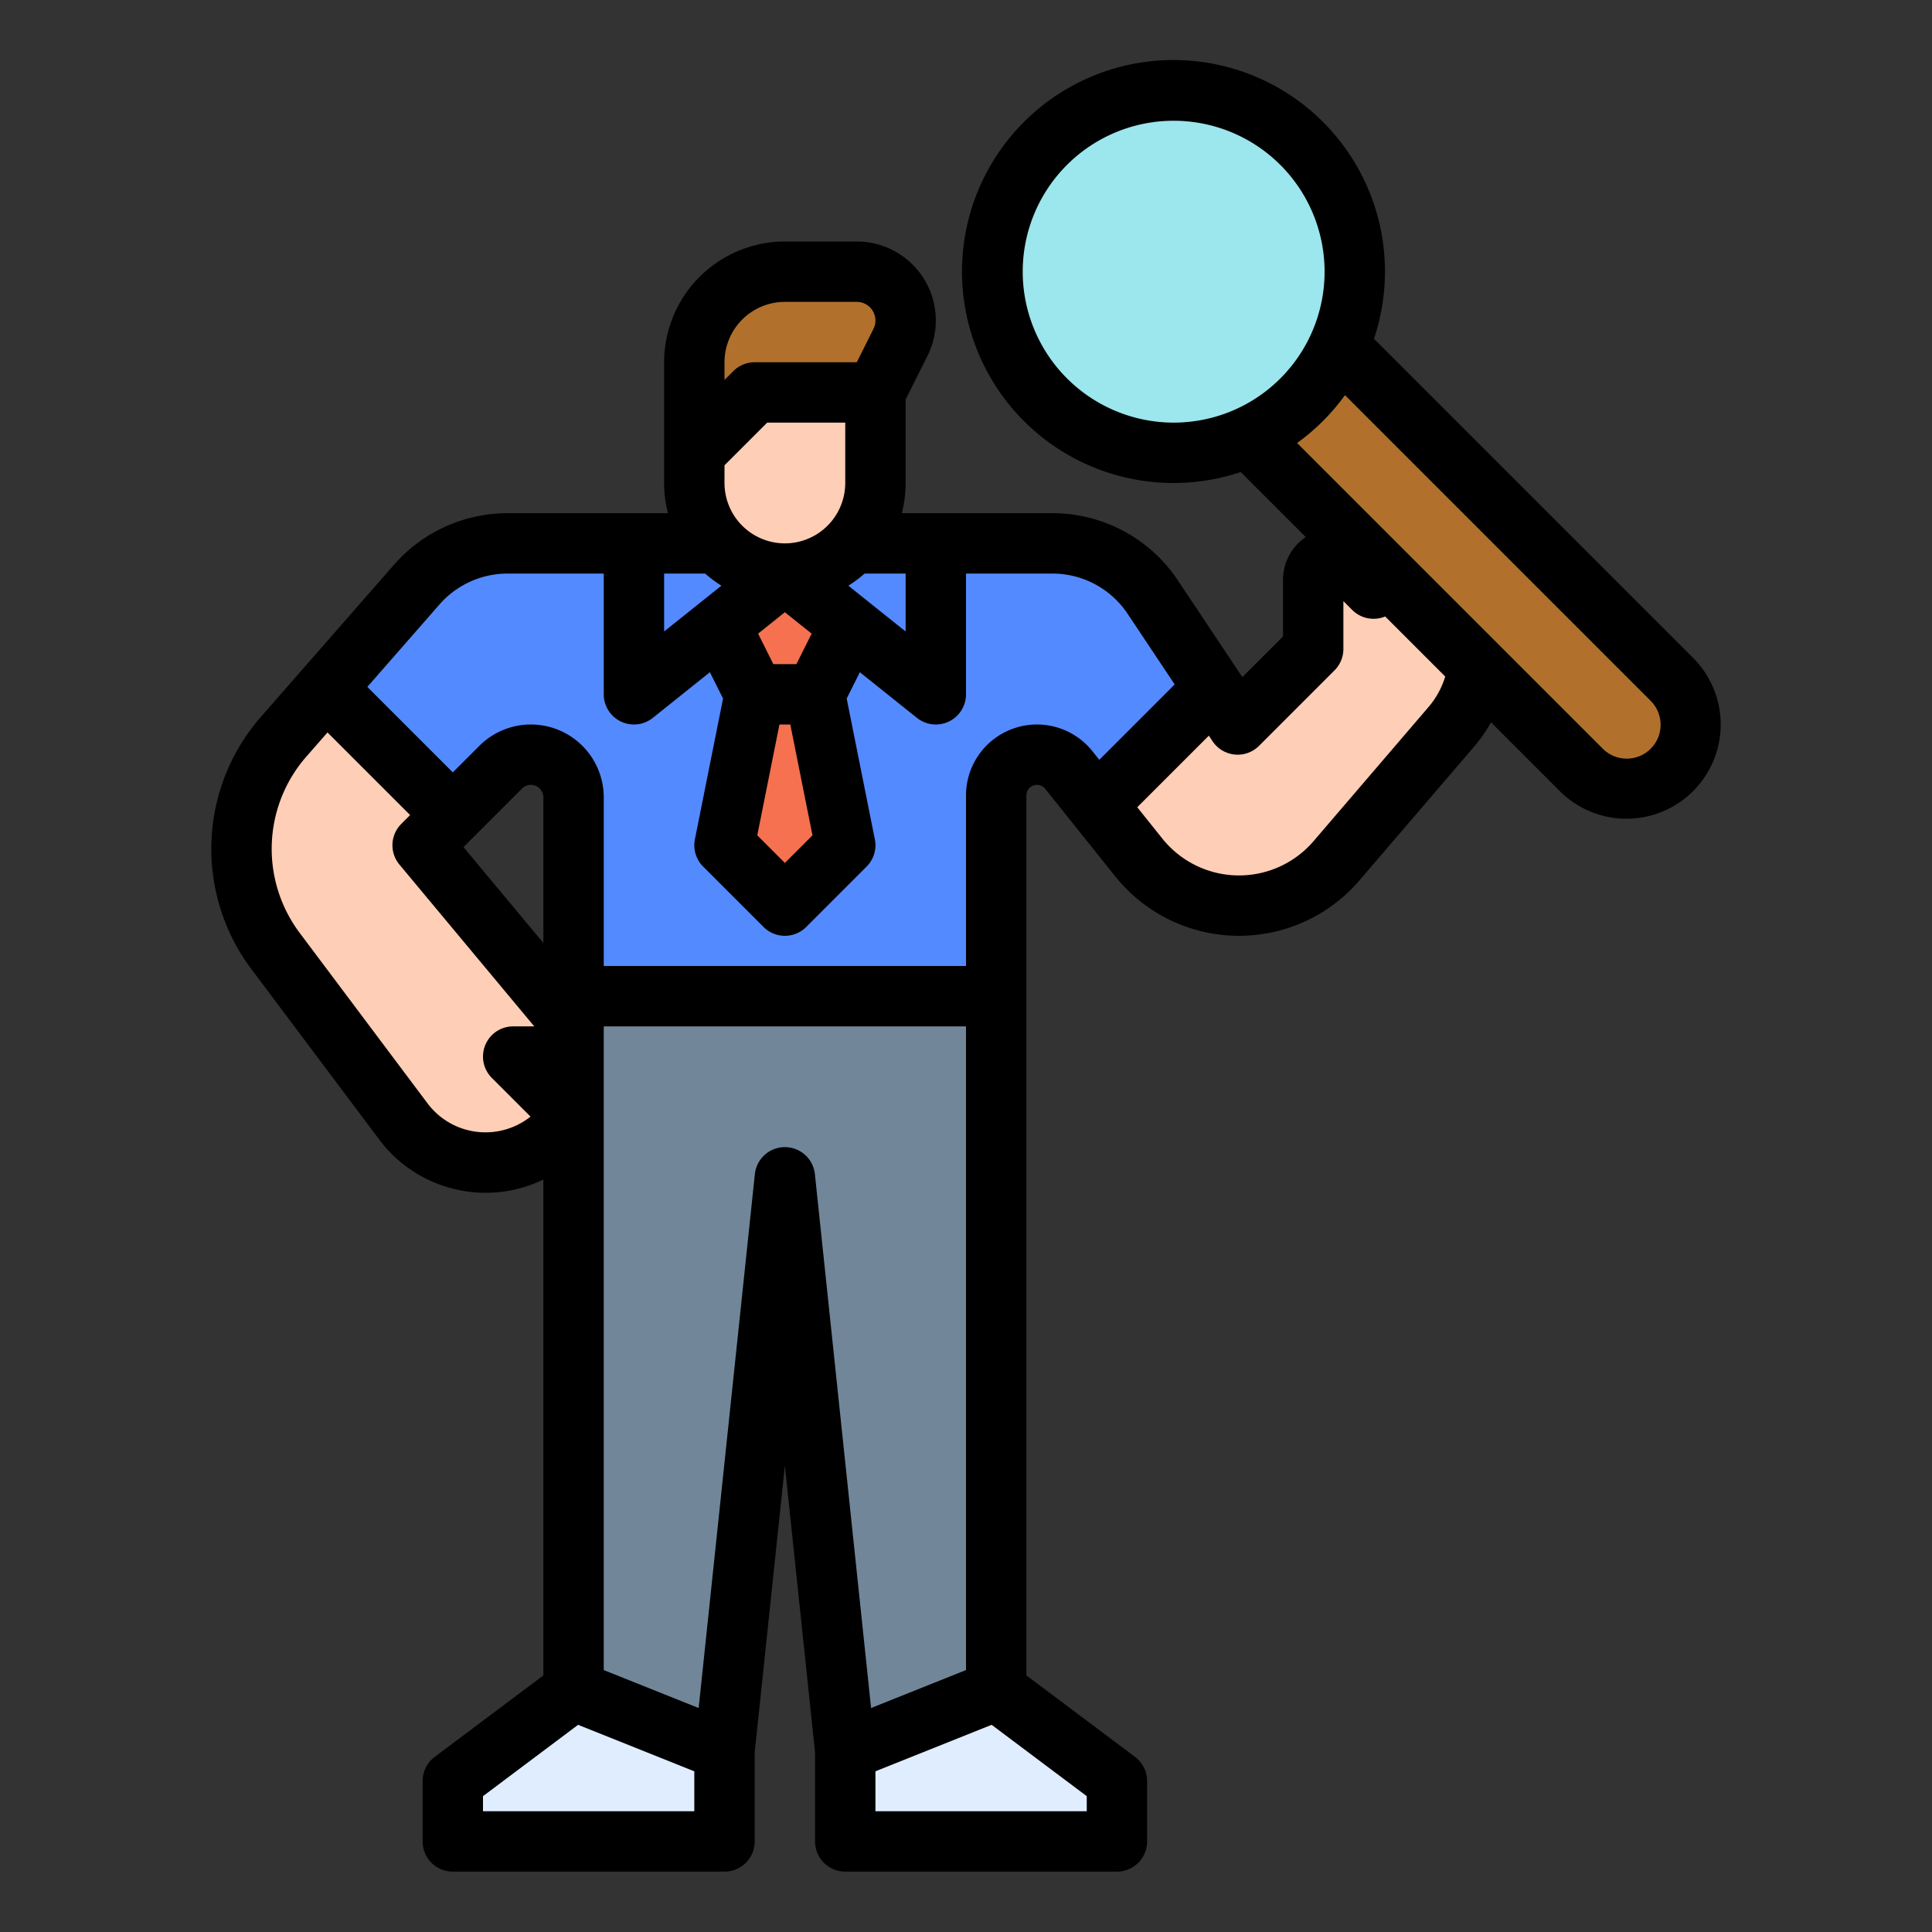 <?xml version="1.0"?>
<svg xmlns="http://www.w3.org/2000/svg" id="filled_outline" data-name="filled outline" viewBox="0 0 512 512" width="512" height="512"><rect x="0" y="0" width="512" height="512" fill="#333333" stroke="none"/><polygon points="152 264 152 448 192 464 208 312 224 464 264 448 264 264 152 264" style="fill:#718799"/><path d="M392,172.68a30.602,30.602,0,0,1-7.37,19.92l-30.45,35.52a34.013,34.013,0,0,1-52.39-.89l-11.12-13.9-7.43-9.27A10.801,10.801,0,0,0,264,210.81V264H152V211.31a11.314,11.314,0,0,0-19.31-8L112,224l38.64,46.37a5.872,5.872,0,0,1-4.51,9.63H136l16,16-4.12,4.12a27.195,27.195,0,0,1-40.98-2.91L73.03,252.03A45.107,45.107,0,0,1,75.17,195.24L86.4,182.4l24.04-27.47A31.964,31.964,0,0,1,134.52,144H278.87a32.02,32.02,0,0,1,26.63,14.25L328,192l20.01-20.01V153.64a5.664,5.664,0,0,1,9.66-4l6.34,6.35L376,144l7.04,7.04A30.632,30.632,0,0,1,392,172.68Z" style="fill:#ffceb6"/><path d="M321.6,182.4l-30.93,30.93-7.43-9.27A10.801,10.801,0,0,0,264,210.81V264H152V211.31a11.314,11.314,0,0,0-19.31-8L120,216,86.4,182.4l24.04-27.47A31.964,31.964,0,0,1,134.52,144H278.87a32.02,32.02,0,0,1,26.63,14.25Z" style="fill:#548aff"/><polygon points="224 168 216 184 224 224 208 240 192 224 200 184 192 168 208 152 224 168" style="fill:#f5714f"/><path d="M351.029,88l92,92a16.971,16.971,0,0,1,0,24l0,0a16.971,16.971,0,0,1-24,0l-92-92Z" style="fill:#b1712c"/><polygon points="224 464 224 488 296 488 296 472 264 448 224 464" style="fill:#e0edff"/><polygon points="192 464 192 488 120 488 120 472 152 448 192 464" style="fill:#e0edff"/><path d="M208,152h0a24,24,0,0,1-24-24v-8l16-16h32v24A24,24,0,0,1,208,152Z" style="fill:#ffceb6"/><path d="M232,104l6.633-13.267A12.944,12.944,0,0,0,240,84.944h0A12.944,12.944,0,0,0,227.056,72H208a24,24,0,0,0-24,24v24l16-16Z" style="fill:#b1712c"/><circle cx="311.029" cy="72" r="48" style="fill:#9ce6ed"/><path d="M100.504,302.005a35.037,35.037,0,0,0,17.024,12.27A35.404,35.404,0,0,0,128.737,316.105,34.837,34.837,0,0,0,144,312.578V444L115.2,465.6A7.999,7.999,0,0,0,112,472v16a8,8,0,0,0,8,8h72a8,8,0,0,0,8-8V464.42l8-76,8,76V488a8,8,0,0,0,8,8h72a8,8,0,0,0,8-8V472a7.999,7.999,0,0,0-3.2-6.4L272,444V210.806a2.806,2.806,0,0,1,4.998-1.753l18.541,23.176a42.022,42.022,0,0,0,64.719,1.097l30.449-35.523a38.648,38.648,0,0,0,4.427-6.384l18.239,18.239A24.97,24.97,0,1,0,448.686,174.343l-84.566-84.566a56.046,56.046,0,1,0-35.313,35.313L346.039,142.323a13.654,13.654,0,0,0-6.027,11.321v15.03l-10.769,10.769L312.156,153.812A39.92,39.92,0,0,0,278.874,136H238.987A31.948,31.948,0,0,0,240,128V105.888l5.789-11.577A20.944,20.944,0,0,0,227.056,64H208a32.036,32.036,0,0,0-32,32v32a31.948,31.948,0,0,0,1.013,8H134.521a39.999,39.999,0,0,0-30.103,13.66l-35.272,40.311A53.129,53.129,0,0,0,66.626,256.834Zm37.839-93.035A3.314,3.314,0,0,1,144,211.313v38.59l-21.177-25.413ZM128,480v-4l25.203-18.903L184,469.416V480Zm80-176a8,8,0,0,0-7.956,7.163L185.151,452.644,160,442.584V272h96V442.584L230.849,452.644,215.956,311.163A8,8,0,0,0,208,304Zm80,176H232V469.416l30.797-12.319L288,476ZM271.029,72a40,40,0,1,1,40,40A40.045,40.045,0,0,1,271.029,72Zm85.405,32.719,80.938,80.938A8.971,8.971,0,1,1,424.686,198.343l-80.938-80.938A56.454,56.454,0,0,0,356.435,104.719ZM328,200a7.998,7.998,0,0,0,5.656-2.343L353.669,177.645a7.999,7.999,0,0,0,2.343-5.657V159.301l2.343,2.343a8,8,0,0,0,8.732,1.727l15.916,15.916a22.559,22.559,0,0,1-4.446,8.102l-30.448,35.523a26.022,26.022,0,0,1-40.077-.679l-6.646-8.307,18.97-18.97.987,1.481a7.998,7.998,0,0,0,5.868,3.523Q327.607,200,328,200ZM215.316,221.371,208,228.687l-7.316-7.316L206.558,192h2.883ZM176,152h10.868a32.183,32.183,0,0,0,4.315,3.209L176,167.355Zm32-8a16.018,16.018,0,0,1-16-16v-4.687L203.313,112H224v16A16.018,16.018,0,0,1,208,144Zm3.056,32h-6.112l-4.039-8.079L208,162.245l7.095,5.676Zm13.761-20.791A32.183,32.183,0,0,0,229.132,152H240v15.355ZM208,80h19.056a4.944,4.944,0,0,1,4.422,7.155L227.056,96H200a7.999,7.999,0,0,0-5.657,2.343L192,100.687V96A16.018,16.018,0,0,1,208,80Zm-91.541,80.196A24,24,0,0,1,134.521,152H160v32a8,8,0,0,0,12.998,6.247l15.13-12.104,3.49,6.979-7.462,37.309a8,8,0,0,0,2.188,7.226l16,16a7.999,7.999,0,0,0,11.313,0l16-16a8,8,0,0,0,2.188-7.226l-7.462-37.309,3.49-6.979,15.13,12.104A8,8,0,0,0,256,184V152h22.874a23.952,23.952,0,0,1,19.969,10.687l12.463,18.694-19.976,19.976-1.839-2.298A18.806,18.806,0,0,0,256,210.806V256H160V211.313a19.314,19.314,0,0,0-32.97-13.657L120,204.687,97.349,182.035Zm-35.272,40.311,5.603-6.404L108.687,216l-2.343,2.343a8,8,0,0,0-.489,10.778L141.586,272H136a8,8,0,0,0-5.657,13.657l10.257,10.258a19.195,19.195,0,0,1-27.297-3.509L79.426,247.235a37.131,37.131,0,0,1,1.761-46.728Z"/></svg>
